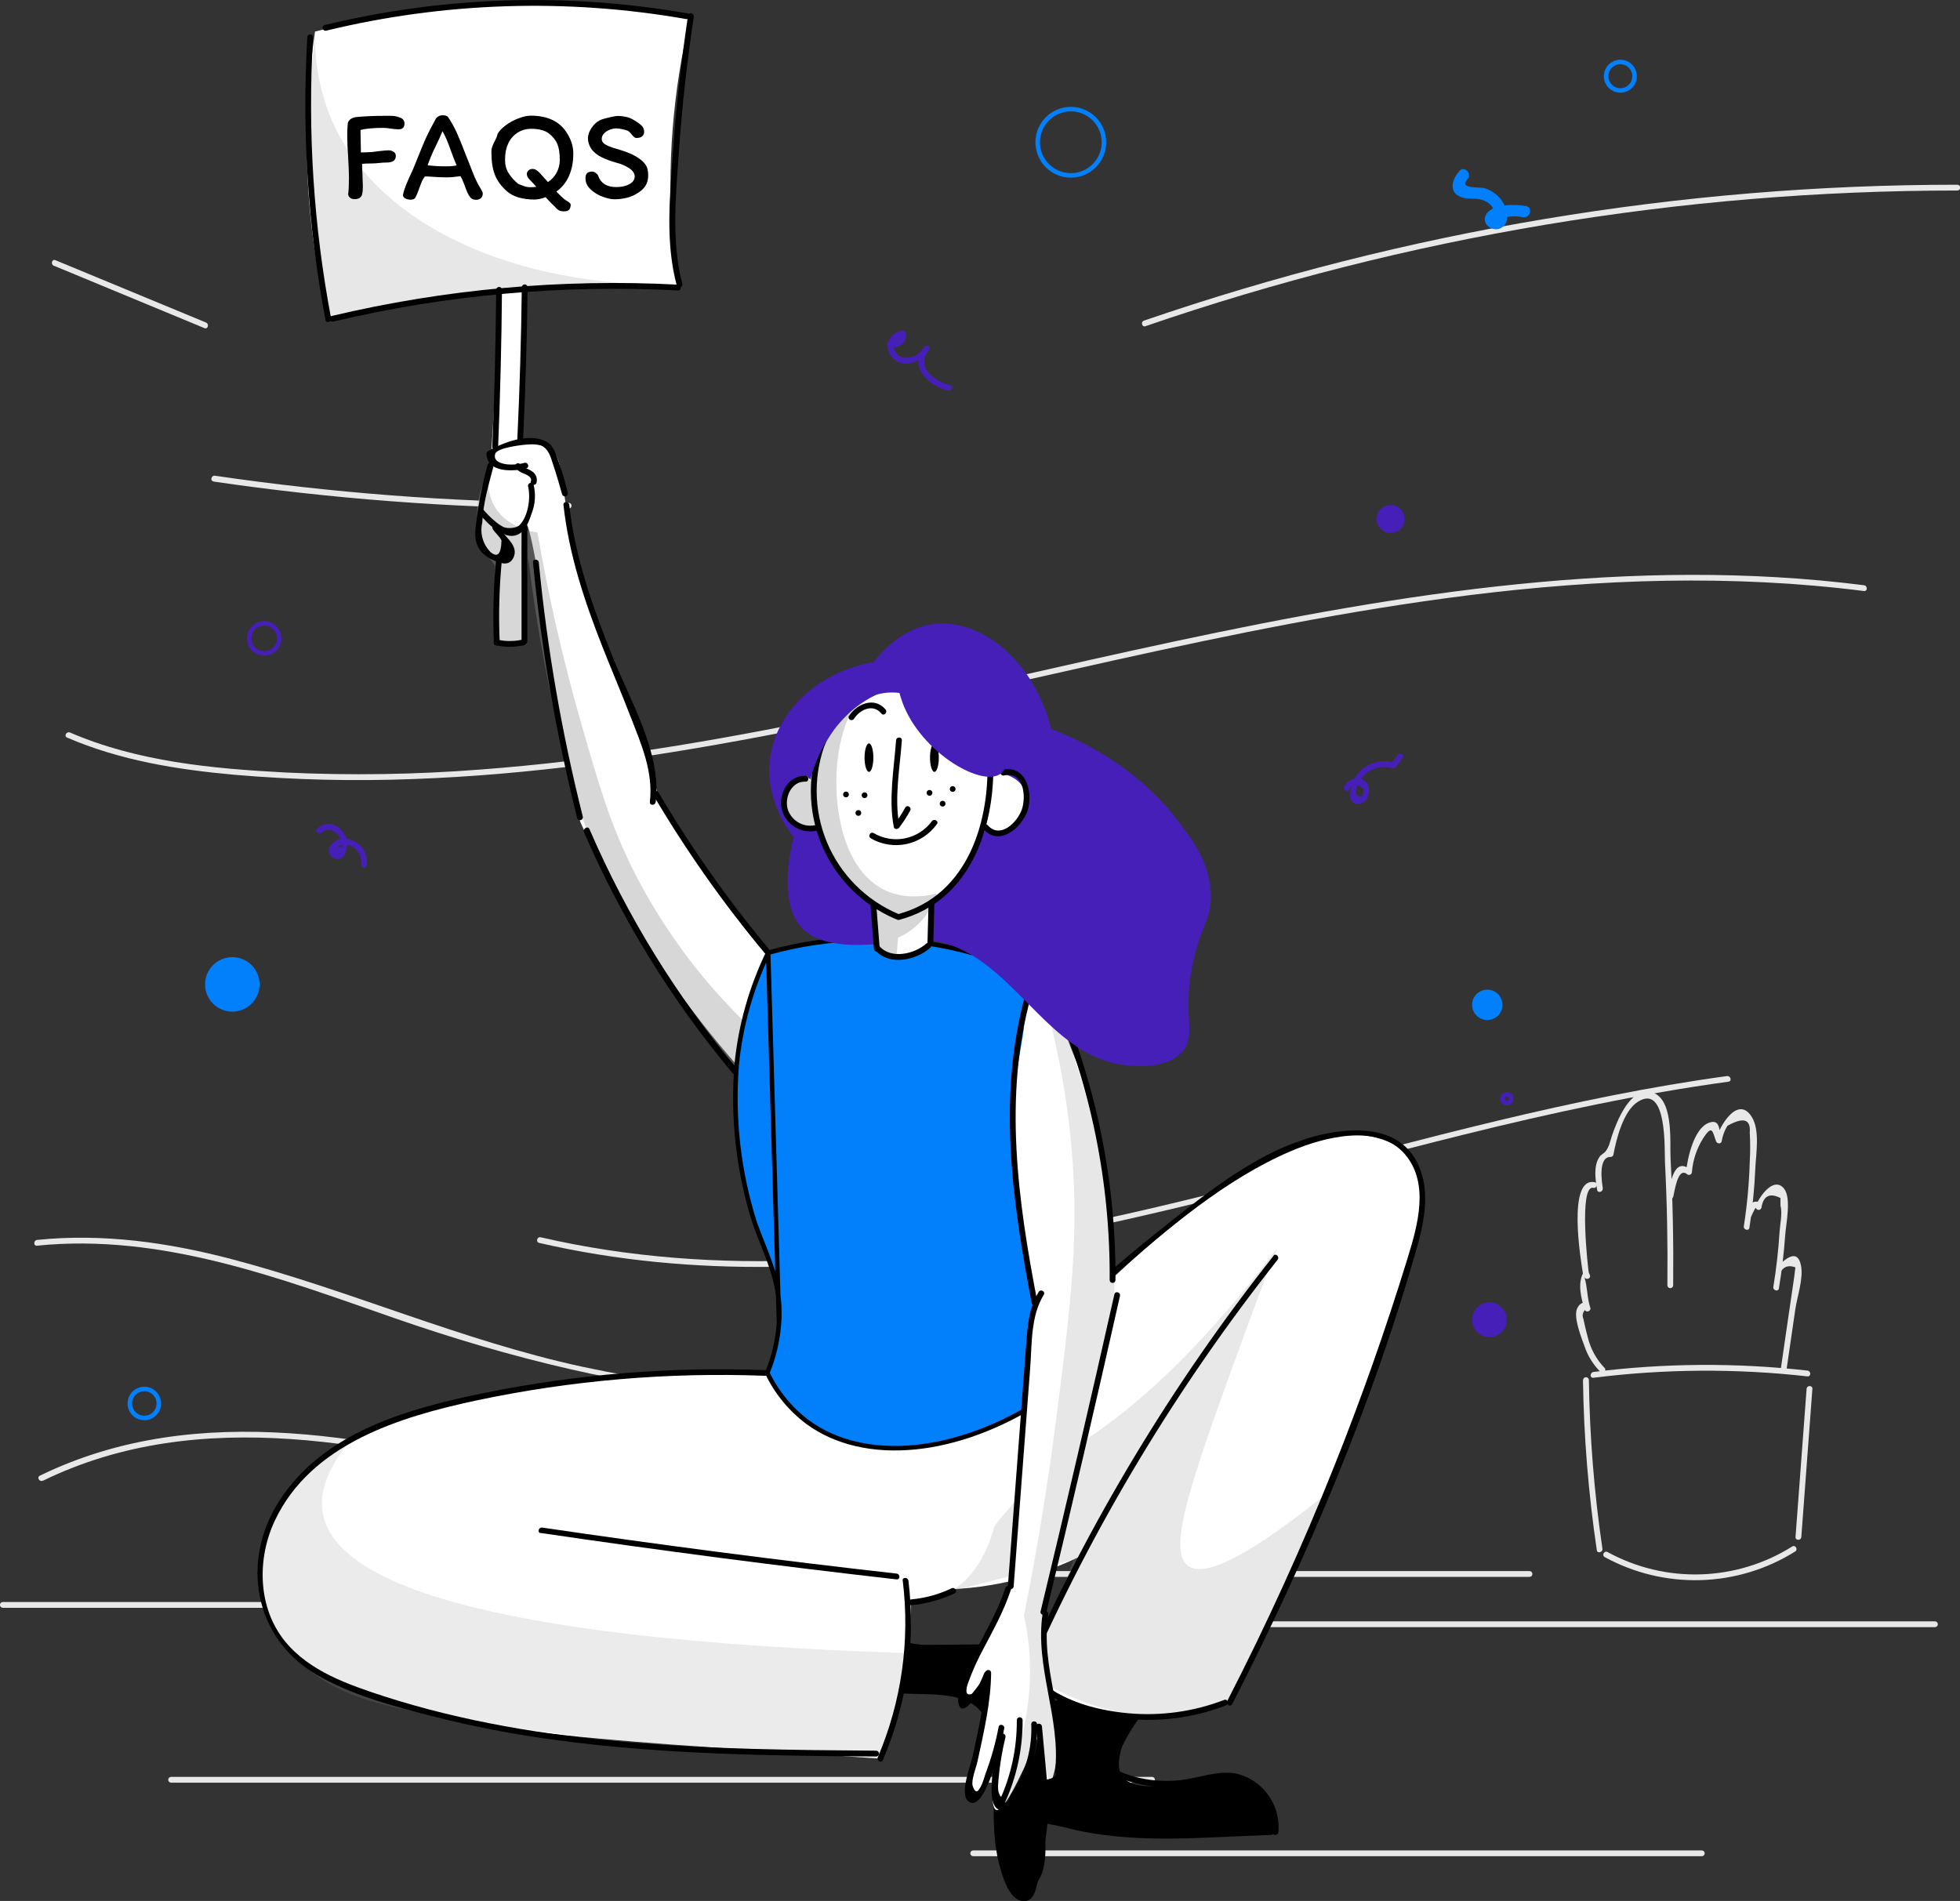 <svg width="433" height="420" viewBox="0 0 433 420" fill="none" xmlns="http://www.w3.org/2000/svg">
<rect x="0" y="0" width="433" height="420" fill="#333333" stroke="none"/>
<g clipPath="url(#clip0)">
<path d="M0.623 355.231H176.049C176.219 355.231 176.382 355.164 176.502 355.044C176.622 354.924 176.69 354.761 176.69 354.591C176.69 354.421 176.622 354.258 176.502 354.138C176.382 354.017 176.219 353.95 176.049 353.95H0.623C0.454 353.95 0.291 354.017 0.171 354.138C0.05 354.258 -0.017 354.421 -0.017 354.591C-0.017 354.761 0.05 354.924 0.171 355.044C0.291 355.164 0.454 355.231 0.623 355.231Z" fill="#E8E8E8"/>
<path d="M87.717 348.397H337.895C338.065 348.397 338.228 348.329 338.348 348.209C338.468 348.089 338.535 347.926 338.535 347.756C338.535 347.586 338.468 347.423 338.348 347.303C338.228 347.183 338.065 347.115 337.895 347.115H87.717C87.547 347.115 87.384 347.183 87.264 347.303C87.144 347.423 87.077 347.586 87.077 347.756C87.077 347.926 87.144 348.089 87.264 348.209C87.384 348.329 87.547 348.397 87.717 348.397Z" fill="#E8E8E8"/>
<path d="M262.537 359.503H427.465C427.635 359.503 427.798 359.436 427.918 359.316C428.038 359.195 428.106 359.032 428.106 358.862C428.106 358.693 428.038 358.53 427.918 358.409C427.798 358.289 427.635 358.222 427.465 358.222H262.537C262.367 358.222 262.204 358.289 262.084 358.409C261.963 358.53 261.896 358.693 261.896 358.862C261.896 359.032 261.963 359.195 262.084 359.316C262.204 359.436 262.367 359.503 262.537 359.503Z" fill="#E8E8E8"/>
<path d="M349.707 304.919C349.896 317.503 350.918 330.061 352.765 342.51C352.884 343.322 354.123 342.972 354.003 342.168C352.183 329.832 351.184 317.388 351.014 304.919C351.014 304.749 350.946 304.586 350.826 304.466C350.706 304.345 350.543 304.278 350.373 304.278C350.203 304.278 350.04 304.345 349.92 304.466C349.8 304.586 349.733 304.749 349.733 304.919H349.707Z" fill="#E8E8E8"/>
<path d="M352.022 304.406C367.707 302.433 383.571 302.33 399.28 304.098C400.134 304.192 400.134 302.902 399.28 302.817C383.571 301.048 367.707 301.151 352.022 303.124C351.219 303.227 351.168 304.509 352.022 304.406Z" fill="#E8E8E8"/>
<path d="M399.109 306.875L396.666 339.571C396.606 340.426 397.887 340.426 397.947 339.571L400.39 306.875C400.45 306.021 399.169 306.021 399.109 306.875Z" fill="#E8E8E8"/>
<path d="M354.507 344.022C360.999 347.574 368.319 349.333 375.715 349.116C383.111 348.9 390.316 346.717 396.589 342.792C397.281 342.356 396.64 341.246 395.94 341.681C389.865 345.498 382.883 347.625 375.712 347.843C368.542 348.061 361.443 346.361 355.148 342.92C354.43 342.519 353.781 343.629 354.507 344.022Z" fill="#E8E8E8"/>
<path d="M354.43 302.185C352.635 300.293 351.369 297.962 350.758 295.427C350.544 294.658 350.365 293.872 350.177 293.094C350.049 292.513 349.912 291.932 349.784 291.343C349.64 291.027 349.599 290.674 349.667 290.334C349.734 289.994 349.907 289.683 350.16 289.446C350.45 290.113 351.552 289.634 351.33 288.951C350.587 286.687 350.724 284.354 350.006 282.116C350.254 282.893 351.492 282.56 351.245 281.774L351.159 281.526C351.121 281.393 351.04 281.274 350.929 281.19C350.819 281.105 350.684 281.058 350.544 281.057H350.245C350.132 281.052 350.021 281.08 349.923 281.136C349.825 281.191 349.744 281.274 349.69 281.373C348.511 283.739 349.314 286.935 350.092 289.318L351.262 288.823C350.339 286.721 348.4 288.165 348.212 289.882C347.973 292.052 349.331 295.435 350.057 297.469C350.775 299.599 351.98 301.533 353.576 303.116C353.698 303.229 353.858 303.291 354.024 303.288C354.19 303.285 354.349 303.218 354.466 303.1C354.583 302.983 354.651 302.824 354.653 302.658C354.656 302.492 354.595 302.332 354.482 302.21L354.43 302.185Z" fill="#E8E8E8"/>
<path d="M351.014 281.364C350.792 280.117 348.742 261.765 351.979 262.449C352.782 262.62 353.124 261.381 352.321 261.21C346.154 259.92 349.203 278.485 349.758 281.714C349.904 282.526 351.134 282.184 350.988 281.373L351.014 281.364Z" fill="#E8E8E8"/>
<path d="M354.097 262.543C353.892 261.347 352.979 255.58 355.806 255.614C355.947 255.615 356.085 255.57 356.197 255.485C356.31 255.4 356.392 255.28 356.429 255.144C357.061 251.727 358.59 245.473 361.844 243.422C368.361 239.321 367.695 254.093 367.823 256.793C368.293 265.849 368.447 274.905 368.353 283.97C368.353 284.14 368.42 284.303 368.54 284.423C368.66 284.543 368.823 284.611 368.993 284.611C369.163 284.611 369.326 284.543 369.446 284.423C369.566 284.303 369.634 284.14 369.634 283.97C369.728 274.623 369.557 265.277 369.053 255.947C368.857 252.273 369.907 242.183 364.449 241.218C360.076 240.449 357.198 247.711 356.147 250.821C355.712 252.111 355.515 253.341 354.73 254.349C354.285 254.922 353.73 255.033 353.32 255.657C351.988 257.69 352.466 260.638 352.833 262.884C352.97 263.696 354.209 263.354 354.063 262.543H354.097Z" fill="#E8E8E8"/>
<path d="M369.616 264.542C369.907 263.619 370.573 257.707 372.683 259.416C372.774 259.501 372.888 259.559 373.01 259.581C373.133 259.604 373.26 259.59 373.375 259.542C373.491 259.495 373.59 259.415 373.661 259.312C373.732 259.209 373.772 259.088 373.776 258.963C373.986 256.34 374.82 253.806 376.21 251.573C378.32 248.292 378.311 250.026 379.114 252.162C379.319 252.709 380.199 252.837 380.353 252.162C380.54 250.951 380.967 249.789 381.608 248.745C385.156 246.751 386.804 247.247 386.553 250.231C386.677 252.377 386.677 254.528 386.553 256.673C386.413 261.443 385.976 266.2 385.247 270.915C385.119 271.727 386.357 272.069 386.477 271.257C387.153 266.959 387.586 262.626 387.775 258.279C387.911 254.999 388.86 249.736 387.006 246.788C383.914 241.799 379.729 248.993 379.088 251.829H380.327C379.695 250.12 380.242 247.036 377.483 248.087C374.16 249.352 372.777 256.015 372.469 258.972L373.562 258.519C369.625 255.229 369.053 261.936 368.361 264.166C368.105 264.952 369.343 265.294 369.591 264.508L369.616 264.542Z" fill="#E8E8E8"/>
<path d="M386.938 268.643C386.502 269.566 387.792 266.661 387.894 266.866C387.933 266.999 388.014 267.116 388.125 267.199C388.236 267.282 388.371 267.327 388.509 267.327C388.648 267.327 388.783 267.282 388.894 267.199C389.005 267.116 389.086 266.999 389.124 266.866C389.551 264.206 390.955 263.483 393.335 264.696V266.379C393.813 267.951 393.241 270.531 393.139 272.18C392.884 276.247 392.425 280.299 391.764 284.32C391.627 285.123 392.865 285.474 392.994 284.653C393.626 280.783 394.112 276.887 394.377 272.966C394.539 270.505 395.812 264.713 394.121 262.611C391.823 259.766 388.552 264.499 387.894 266.507H389.124L388.919 265.977C388.874 265.846 388.79 265.731 388.679 265.647C388.568 265.564 388.435 265.515 388.296 265.507C386.665 265.294 386.46 266.661 385.836 267.976C385.477 268.72 386.588 269.369 386.938 268.626V268.643Z" fill="#E8E8E8"/>
<path d="M393.532 280.766C394.249 279.758 395.282 279.507 396.632 280.014C396.487 281.347 396.307 282.68 396.102 284.004C395.829 285.943 395.539 287.883 395.248 289.814L393.438 302.262C393.318 303.065 394.556 303.415 394.676 302.603L396.615 289.318C397.025 286.456 398.451 282.483 397.87 279.587C397.093 275.725 394.377 278.186 392.626 279.852C392.028 280.424 392.934 281.33 393.532 280.758V280.766Z" fill="#E8E8E8"/>
<path d="M8.199 275.221C35.608 272.436 61.684 282.355 87.102 291.215C112.725 300.134 138.836 306.542 165.919 308.823C181.754 310.137 197.669 310.183 213.511 308.96C214.365 308.891 214.365 307.61 213.511 307.678C185.072 309.881 156.464 307.953 128.578 301.954C102.1 296.221 77.391 285.106 51.272 278.22C37.196 274.512 22.753 272.462 8.199 273.948C7.388 274.034 7.345 275.315 8.199 275.23V275.221Z" fill="#E8E8E8"/>
<path d="M119.106 274.606C188.135 290.548 257.104 267.096 323.631 250.625C342.857 245.866 362.228 241.671 381.864 238.988C382.676 238.877 382.326 237.638 381.523 237.749C313.143 247.096 248.281 275.443 178.894 278.408C158.933 279.262 138.938 277.87 119.447 273.367C118.645 273.179 118.303 274.418 119.106 274.606Z" fill="#E8E8E8"/>
<path d="M9.447 327.175C44.38 310.139 83.805 319.289 119.627 328.131C120.43 328.328 120.771 327.089 119.968 326.893C83.78 317.956 44.081 308.857 8.806 326.038C8.063 326.397 8.712 327.499 9.455 327.14L9.447 327.175Z" fill="#E8E8E8"/>
<path d="M14.793 162.951C26.537 168.017 39.11 170.042 51.776 171.178C64.895 172.31 78.07 172.627 91.228 172.127C116.954 171.212 142.474 167.564 167.782 162.797C220.07 152.938 271.445 138.175 324.323 131.536C353.363 127.897 382.702 126.897 411.767 130.579C412.621 130.682 412.621 129.4 411.767 129.298C360.794 122.847 309.684 131.006 259.846 141.635C208.907 152.493 158.207 166.146 106.106 170.025C91.756 171.138 77.351 171.355 62.974 170.674C46.891 169.82 30.389 168.29 15.46 161.84C14.708 161.524 14.059 162.626 14.81 162.951H14.793Z" fill="#E8E8E8"/>
<path d="M47.147 106.393C73.14 110.191 99.364 112.189 125.631 112.373C125.801 112.373 125.964 112.306 126.084 112.185C126.204 112.065 126.272 111.902 126.272 111.732C126.272 111.562 126.204 111.399 126.084 111.279C125.964 111.159 125.801 111.092 125.631 111.092C99.477 110.899 73.368 108.9 47.489 105.111C46.686 104.991 46.336 106.23 47.147 106.35V106.393Z" fill="#E8E8E8"/>
<path d="M253.039 72.073C310.758 52.226 371.368 42.095 432.402 42.094C432.572 42.094 432.735 42.026 432.855 41.906C432.975 41.786 433.043 41.623 433.043 41.453C433.043 41.283 432.975 41.12 432.855 41C432.735 40.88 432.572 40.812 432.402 40.812C371.261 40.813 310.544 50.961 252.723 70.843C251.946 71.108 252.279 72.347 253.065 72.073H253.039Z" fill="#E8E8E8"/>
<path d="M11.932 58.72L45.174 72.5C45.934 72.817 46.267 71.578 45.516 71.262L12.231 57.481C11.471 57.165 11.138 58.404 11.889 58.72H11.932Z" fill="#E8E8E8"/>
<path d="M51.324 223.516C54.649 223.516 57.345 220.819 57.345 217.493C57.345 214.166 54.649 211.469 51.324 211.469C47.998 211.469 45.302 214.166 45.302 217.493C45.302 220.819 47.998 223.516 51.324 223.516Z" fill="#027FFA"/>
<path d="M328.568 225.37C330.422 225.37 331.925 223.867 331.925 222.012C331.925 220.158 330.422 218.655 328.568 218.655C326.714 218.655 325.211 220.158 325.211 222.012C325.211 223.867 326.714 225.37 328.568 225.37Z" fill="#027FFA"/>
<path d="M236.563 38.754C240.605 38.754 243.883 35.475 243.883 31.432C243.883 27.388 240.605 24.11 236.563 24.11C232.52 24.11 229.243 27.388 229.243 31.432C229.243 35.475 232.52 38.754 236.563 38.754Z" stroke="#027FFA" strokeMiterlimit="10"/>
<path d="M31.884 313.291C33.653 313.291 35.087 311.857 35.087 310.087C35.087 308.318 33.653 306.884 31.884 306.884C30.115 306.884 28.681 308.318 28.681 310.087C28.681 311.857 30.115 313.291 31.884 313.291Z" stroke="#027FFA" strokeMiterlimit="10"/>
<path d="M357.966 19.983C359.702 19.983 361.11 18.576 361.11 16.839C361.11 15.103 359.702 13.695 357.966 13.695C356.23 13.695 354.823 15.103 354.823 16.839C354.823 18.576 356.23 19.983 357.966 19.983Z" stroke="#027FFA" strokeMiterlimit="10"/>
<path d="M58.362 144.369C60.197 144.369 61.684 142.881 61.684 141.045C61.684 139.21 60.197 137.722 58.362 137.722C56.527 137.722 55.039 139.21 55.039 141.045C55.039 142.881 56.527 144.369 58.362 144.369Z" stroke="#461EB8" strokeMiterlimit="10"/>
<path d="M332.89 243.721C333.423 243.721 333.855 243.289 333.855 242.756C333.855 242.223 333.423 241.79 332.89 241.79C332.357 241.79 331.925 242.223 331.925 242.756C331.925 243.289 332.357 243.721 332.89 243.721Z" stroke="#461EB8" strokeMiterlimit="10"/>
<path d="M329.046 295.427C331.169 295.427 332.89 293.706 332.89 291.582C332.89 289.459 331.169 287.738 329.046 287.738C326.923 287.738 325.203 289.459 325.203 291.582C325.203 293.706 326.923 295.427 329.046 295.427Z" fill="#461EB8"/>
<path d="M307.206 117.773C308.919 117.773 310.307 116.384 310.307 114.671C310.307 112.958 308.919 111.57 307.206 111.57C305.494 111.57 304.106 112.958 304.106 114.671C304.106 116.384 305.494 117.773 307.206 117.773Z" fill="#461EB8"/>
<path d="M306.797 115.577C307.137 115.577 307.462 115.442 307.703 115.202C307.943 114.961 308.078 114.635 308.078 114.295C308.078 113.955 307.943 113.63 307.703 113.389C307.462 113.149 307.137 113.014 306.797 113.014C306.457 113.014 306.131 113.149 305.891 113.389C305.651 113.63 305.516 113.955 305.516 114.295C305.516 114.635 305.651 114.961 305.891 115.202C306.131 115.442 306.457 115.577 306.797 115.577Z" fill="#461EB8"/>
<path d="M71.036 183.959C72.565 182.524 74.453 183.729 75.179 185.284C75.422 185.701 75.549 186.176 75.546 186.659C75.734 187.12 75.546 187.274 75.034 187.112C74.111 187.223 74.273 187.069 75.495 186.633C77.878 186.087 80.167 188.667 79.765 190.905C79.637 191.717 80.867 192.059 81.004 191.247C81.112 190.58 81.087 189.898 80.931 189.24C80.775 188.582 80.49 187.962 80.093 187.415C79.696 186.868 79.195 186.405 78.618 186.052C78.042 185.699 77.401 185.464 76.733 185.36C76.074 185.225 75.391 185.273 74.758 185.501C74.125 185.728 73.567 186.126 73.146 186.651C72.976 186.845 72.847 187.071 72.767 187.316C72.687 187.561 72.657 187.82 72.679 188.077C72.702 188.334 72.776 188.584 72.897 188.811C73.018 189.039 73.184 189.24 73.385 189.402C75.853 191.162 77.109 187.419 76.631 185.625C75.862 182.721 72.582 180.704 70.088 183.062C69.482 183.626 70.396 184.532 70.993 183.968L71.036 183.959Z" fill="#461EB8"/>
<path d="M196.42 76.601C196.863 76.763 197.339 76.81 197.805 76.738C198.271 76.666 198.711 76.478 199.085 76.191C199.459 75.904 199.754 75.527 199.943 75.096C200.133 74.664 200.211 74.192 200.169 73.722C200.169 73.552 200.102 73.389 199.982 73.269C199.862 73.149 199.699 73.081 199.529 73.081C198.859 73.097 198.208 73.305 197.653 73.681C197.099 74.057 196.665 74.585 196.402 75.202C196.14 75.818 196.061 76.497 196.175 77.158C196.288 77.818 196.59 78.432 197.043 78.925C199.606 81.77 203.458 79.976 205.26 77.293C205.661 76.695 204.722 75.96 204.252 76.516C200.562 80.882 205.106 85.333 209.479 86.298C210.282 86.478 210.624 85.239 209.821 85.059C206.584 84.342 202.134 81.018 205.157 77.421L204.15 76.653C203.236 78.019 202.074 79.028 200.366 79.002C199.965 79.069 199.554 79.035 199.17 78.903C198.785 78.772 198.439 78.548 198.162 78.25C196.762 76.396 197.223 75.106 199.529 74.363L198.888 73.722L196.762 75.371C195.976 75.115 195.643 76.345 196.42 76.601Z" fill="#461EB8"/>
<path d="M298.059 174.45C298.685 173.078 299.719 173.018 301.159 174.271C301.288 176.091 300.775 176.492 299.605 175.484C299.238 174.792 300.211 172.853 300.536 172.332C301.268 171.174 302.365 170.293 303.654 169.829C304.942 169.365 306.349 169.344 307.651 169.769C307.788 169.799 307.931 169.787 308.061 169.734C308.191 169.68 308.301 169.588 308.377 169.469L309.88 167.428C310.367 166.761 309.256 166.12 308.77 166.778L307.275 168.82L307.992 168.53C306.473 168.053 304.842 168.072 303.335 168.583C301.827 169.095 300.521 170.072 299.605 171.375C298.665 172.759 296.957 177.603 299.981 177.629C302.15 177.629 303.107 174.664 301.996 173.083C300.681 171.204 297.845 171.896 296.957 173.775C296.598 174.519 297.709 175.168 298.059 174.425V174.45Z" fill="#461EB8"/>
<path d="M322.418 37.779C320.761 39.625 319.898 42.487 322.845 43.572C324.553 44.196 326.321 43.572 327.97 44.367C328.705 44.665 329.326 45.189 329.746 45.862C330.301 46.713 330.598 47.707 330.6 48.724C332.407 47.838 334.456 47.58 336.425 47.989C338.04 48.254 338.732 45.785 337.109 45.52C334.786 45.136 329.345 44.888 328.166 47.681C327.363 49.604 329.789 51.278 331.48 50.432C334.042 49.168 332.881 45.605 331.48 43.939C330.588 42.851 329.402 42.041 328.064 41.607C326.817 41.214 322.179 41.855 324.203 39.591C325.296 38.369 323.494 36.549 322.392 37.779H322.418Z" fill="#027FFA"/>
<path d="M37.803 393.865H254.499C254.669 393.865 254.832 393.798 254.952 393.678C255.072 393.557 255.14 393.394 255.14 393.225C255.14 393.055 255.072 392.892 254.952 392.772C254.832 392.651 254.669 392.584 254.499 392.584H37.803C37.633 392.584 37.47 392.651 37.35 392.772C37.23 392.892 37.162 393.055 37.162 393.225C37.162 393.394 37.23 393.557 37.35 393.678C37.47 393.798 37.633 393.865 37.803 393.865Z" fill="#E8E8E8"/>
<path d="M214.997 410.115H375.954C376.124 410.115 376.287 410.048 376.407 409.927C376.527 409.807 376.594 409.644 376.594 409.474C376.594 409.304 376.527 409.141 376.407 409.021C376.287 408.901 376.124 408.834 375.954 408.834H214.997C214.827 408.834 214.664 408.901 214.544 409.021C214.423 409.141 214.356 409.304 214.356 409.474C214.356 409.644 214.423 409.807 214.544 409.927C214.664 410.048 214.827 410.115 214.997 410.115Z" fill="#E8E8E8"/>
<path d="M238.425 369.491C236.461 370.832 235.479 372.635 233.523 376.24C230.875 381.101 231.541 382.315 228.68 389.67C226.416 395.489 225.212 396.787 226.006 398.701C226.997 401.093 230.098 401.948 234.266 402.819C247.308 405.561 254.132 405.561 254.132 405.561C262.204 405.561 271.479 405.365 281.78 404.801C281.883 403.153 281.657 401.501 281.115 399.942C280.572 398.382 279.724 396.947 278.62 395.719C277.171 394.241 275.36 393.168 273.367 392.609C269.78 391.593 267.448 392.746 263.118 393.566C258.668 394.421 250.656 395.907 248.042 392.601C246.257 390.345 247.59 386.475 249.016 382.349C250.49 378.095 252.772 374.167 255.738 370.781C254.201 369.986 244.643 365.236 238.425 369.491Z" fill="black"/>
<path d="M206.336 318.776C210.043 315.513 215.646 310.523 222.376 304.338C241.167 287.063 249.323 278.212 264.731 266.14C279.806 254.324 287.792 250.394 296.863 250.531C299.596 250.573 308.06 250.71 312.1 256.391C314.458 259.723 314.295 263.534 314.031 268.19C313.621 275.478 311.468 280.066 308.3 288.481C304.883 297.511 306.967 293.197 301.971 306.79C299.511 313.479 295.138 325.338 288.442 340.733C283.787 351.472 278.235 363.391 271.658 376.189C265.482 378.632 258.851 379.71 252.219 379.35C242.887 378.756 233.947 375.379 226.553 369.653L239.364 343.493C228.928 348.759 217.365 351.398 205.678 351.182C202.637 346.295 201.078 340.631 201.192 334.876C201.306 329.12 203.087 323.522 206.319 318.759L206.336 318.776Z" fill="white"/>
<path opacity="0.21" d="M219.805 337.008C226.044 329.104 233.503 322.245 241.901 316.692C251.63 309.968 265.295 298.144 282.181 275.734C280.473 279.929 277.996 286.336 275.135 294.197C263.715 325.534 257.643 342.177 262.374 345.902C264.988 347.952 272.026 346.944 292.951 330.071L271.659 376.206C268.238 377.51 264.669 378.386 261.033 378.812C245.121 380.666 232.523 373.241 227.552 369.884C230.764 361.448 233.981 353.013 237.204 344.578L210.564 351.489C213.182 346.382 216.276 341.534 219.805 337.008Z" fill="#919191"/>
<path d="M213.647 315.496C223.537 303.388 234.413 292.12 246.163 281.808C257.839 271.556 270.804 260.45 285.205 254.324C292.311 251.282 304.32 248.096 310.281 254.913C315.953 261.415 313.143 270.881 310.913 278.143C306.159 293.607 300.778 308.86 294.771 323.902C287.71 341.587 279.821 358.908 271.103 375.864C270.727 376.599 271.838 377.248 272.214 376.513C288.792 344.151 303.346 309.993 313.211 274.948C314.919 268.788 316.064 261.757 312.587 255.956C309.393 250.633 303.457 249.428 297.64 249.83C281.737 250.924 267.678 262.722 255.712 272.197C239.908 284.743 225.501 298.956 212.742 314.59C212.229 315.222 213.126 316.128 213.647 315.496Z" fill="black"/>
<path d="M281.335 277.485C259.059 305.62 240.463 336.484 225.998 369.328C225.673 370.072 226.775 370.729 227.108 369.969C241.51 337.202 260.038 306.41 282.241 278.34C282.745 277.699 281.848 276.785 281.335 277.434V277.485Z" fill="black"/>
<path d="M227.1 370.319C231.84 376.257 240.193 378.649 247.445 379.606C255.346 380.622 263.376 379.659 270.813 376.804C271.582 376.522 271.249 375.283 270.48 375.574C263.668 378.193 256.342 379.199 249.076 378.513C241.637 377.778 232.848 375.471 228.005 369.414C227.484 368.773 226.587 369.687 227.1 370.319Z" fill="black"/>
<path d="M232.908 376.069C231.413 379.956 229.978 383.861 228.637 387.799C227.578 390.892 225.699 394.532 225.46 397.778C225.101 402.614 231.549 402.768 235.094 403.707C250.024 407.672 265.535 405.878 280.798 405.416C280.967 405.416 281.13 405.349 281.251 405.229C281.371 405.108 281.438 404.945 281.438 404.775C281.438 404.605 281.371 404.443 281.251 404.322C281.13 404.202 280.967 404.135 280.798 404.135C267.986 404.519 254.269 406.347 241.602 403.904C238.75 403.357 235.94 402.622 233.147 401.836C232.062 401.537 229.483 401.162 228.577 400.512C225.878 398.598 227.219 396.24 227.911 394.053C229.816 388.073 231.908 382.229 234.137 376.402C234.436 375.633 233.198 375.3 232.908 376.061V376.069Z" fill="black"/>
<path d="M250.229 379.427C247.757 382.859 245.867 386.675 244.634 390.721C244.395 391.516 245.625 391.849 245.873 391.063C247.08 387.123 248.927 383.408 251.339 380.068C251.817 379.401 250.707 378.76 250.229 379.427Z" fill="black"/>
<path d="M244.925 391.738C250.143 394.428 256.075 395.405 261.879 394.532C266.286 393.84 270.873 391.858 275.212 394.002C277.169 394.995 278.781 396.555 279.838 398.478C280.896 400.402 281.349 402.599 281.139 404.784C281.071 405.638 282.352 405.638 282.42 404.784C282.674 401.949 281.928 399.115 280.309 396.774C278.691 394.432 276.304 392.732 273.563 391.969C270.036 391.114 266.491 392.293 263.041 392.943C257.121 394.145 250.969 393.321 245.574 390.602C244.84 390.243 244.19 391.345 244.925 391.712V391.738Z" fill="black"/>
<path d="M199.836 364.108C209.727 366.082 219.6 364.758 229.457 363.254C230.268 363.126 229.927 361.895 229.115 362.015C219.481 363.485 209.846 364.792 200.178 362.869C199.375 362.707 199.033 363.937 199.836 364.1V364.108Z" fill="black"/>
<path d="M199.247 373.506C202.902 373.668 205.994 373.908 208.368 374.113C213.22 374.54 214.475 374.83 215.714 375.762C216.346 376.232 217.823 377.513 219.13 382.161C220.189 386.048 220.164 388.884 220.198 394.301C220.198 401.238 220.275 404.75 220.505 406.732C220.95 410.559 221.829 418.138 224.844 418.693C226.365 418.992 227.842 417.411 228.355 416.873C231.558 413.456 231.002 408.577 230.78 402.99C230.302 391.029 232.07 393.472 231.447 381.845C231.117 375.576 230.311 369.341 229.038 363.194L200.058 363.459L199.247 373.506Z" fill="black"/>
<path d="M175.784 304.389C169.087 303.645 162.357 303.24 155.619 303.176C138.229 302.996 125.255 305.149 115.339 306.841C100.144 309.404 92.346 310.831 82.387 315.632C69.456 321.869 64.767 328.106 62.837 331.07C59.455 335.885 57.568 341.591 57.413 347.474C57.299 351.535 58.179 355.561 59.975 359.204C63.204 365.501 68.722 368.799 73.641 371.251C88.648 378.658 103.535 380.768 108.13 381.392C130.833 384.442 149.128 385.527 174.794 387.227C183.471 387.799 190.449 388.278 194.438 388.543C199.044 377.618 201.369 365.866 201.271 354.01C204.013 353.962 206.709 353.302 209.163 352.079C221.462 345.774 221.334 326.517 221.274 323.612C221.138 317.76 220.813 303.355 210.111 296.956C200.639 291.241 186.222 293.94 175.784 304.389Z" fill="white"/>
<path opacity="0.18" d="M77.647 318.007C72.24 324.389 70.455 329.823 71.335 334.462C74.102 349.149 104.594 362.058 199.887 365.219C199.683 373.282 197.844 381.22 194.481 388.551C178.637 387.449 166.124 386.638 158.719 386.168C136.52 384.933 114.421 382.305 92.551 378.299C82.729 376.437 72.155 374.096 64.519 365.236C62.965 363.433 58.464 358.076 57.524 350.575C56.021 338.58 64.16 325.85 77.647 318.007Z" fill="#919191"/>
<path d="M168.994 302.714C148.27 301.925 127.526 303.606 107.199 307.721C90.348 311.138 71.369 316.333 61.573 331.814C53.228 344.996 56.072 361.802 69.746 369.892C77.433 374.454 86.598 376.881 95.199 379.102C104.476 381.478 113.888 383.287 123.385 384.519C146.633 387.629 170.13 387.936 193.55 388.081C193.72 388.081 193.883 388.014 194.003 387.894C194.123 387.774 194.19 387.611 194.19 387.441C194.19 387.271 194.123 387.108 194.003 386.988C193.883 386.867 193.72 386.8 193.55 386.8C157.105 386.535 119.857 386.048 84.83 374.779C76.981 372.216 68.371 369.269 62.973 362.647C56.901 355.18 56.738 344.381 60.736 335.923C68.739 319.015 88.264 313.061 105.149 309.438C126.124 304.987 147.568 303.15 168.994 303.97C169.848 303.97 169.848 302.714 168.994 302.689V302.714Z" fill="black"/>
<path d="M119.481 338.7C145.629 342.556 171.821 345.973 198.06 348.952C198.914 349.046 198.914 347.764 198.06 347.67C171.918 344.726 145.825 341.337 119.78 337.504C118.977 337.384 118.627 338.614 119.447 338.734L119.481 338.7Z" fill="black"/>
<path d="M199.435 349.251C201.063 362.51 199.163 375.964 193.925 388.252C193.609 388.996 194.711 389.653 195.036 388.893C200.382 376.409 202.332 362.733 200.69 349.251C200.588 348.448 199.306 348.397 199.409 349.251H199.435Z" fill="black"/>
<path d="M199.247 374.147C205.482 374.566 215.475 373.293 217.934 380.435C219.805 385.834 219.523 391.858 219.506 397.522C219.506 402.366 219.506 407.313 220.779 412.046C221.402 414.319 222.829 419.573 225.767 420.009C228.406 420.402 228.841 417.445 229.286 415.574C230.575 409.823 231.431 403.983 231.848 398.103C232.713 386.379 231.954 374.591 229.593 363.074C229.431 362.22 228.192 362.605 228.355 363.416C230.578 374.287 231.359 385.404 230.678 396.48C230.313 402.249 229.54 407.984 228.363 413.644C228.013 415.352 227.893 419.462 224.263 417.061C223.503 416.565 222.88 414.31 222.598 413.55C221.664 410.833 221.106 408.002 220.941 405.134C220.292 396.591 222.154 387.065 218.729 378.923C215.688 371.678 205.669 373.267 199.229 372.84C198.375 372.788 198.375 374.07 199.229 374.121L199.247 374.147Z" fill="black"/>
<path d="M201.34 354.651C204.652 354.347 207.885 353.459 210.888 352.028C211.632 351.677 210.982 350.567 210.239 350.917C207.441 352.254 204.428 353.084 201.34 353.369C200.528 353.446 200.485 354.727 201.34 354.651Z" fill="black"/>
<path d="M108.378 102.719C107.729 106.333 107.028 109.212 106.499 111.194C105.645 114.535 105.038 116.004 105.542 118.174C105.905 119.96 106.87 121.568 108.275 122.728C108.815 123.147 109.41 123.489 110.043 123.744C109.947 129.816 109.85 135.893 109.753 141.976L115.86 141.703C115.063 124.223 115.103 115.443 115.979 115.363C116.492 115.312 117.295 118.279 118.388 124.266C118.957 130.052 119.666 136.007 120.515 142.13C122.399 155.413 124.965 168.59 128.202 181.61C129.739 185.027 131.41 188.487 133.215 191.99C141.413 207.816 151.521 222.576 163.314 235.938C165.227 233.819 170.736 227.155 170.643 217.74C170.61 215.124 170.163 212.528 169.319 210.051C166.158 206.207 162.964 202.114 159.778 197.757C154.295 190.264 149.529 182.96 145.378 176.022C145.002 174.211 144.396 171.486 143.49 168.222C140.527 157.577 138.024 154.159 132.942 140.763C129.62 132.006 127.954 127.623 127.194 123.275C126.34 118.148 125.127 113.022 124.461 107.854C123.931 103.778 123.675 100.54 121.172 98.644C119.165 97.123 116.586 97.14 114.852 97.371C115.194 86.065 115.53 74.759 115.86 63.453C123.162 63.111 130.824 62.983 138.81 63.128C142.528 63.197 146.167 63.322 149.725 63.504C149.264 60.343 148.891 57.074 148.606 53.696C147.276 36.872 148.614 19.943 152.57 3.537C147.556 2.683 142.32 1.965 136.811 1.469C114.255 -0.495 91.529 1.365 69.593 6.972C68.884 11.653 68.337 16.634 68.03 21.88C67.099 38.216 68.605 54.6 72.497 70.493L110.769 63.829C109.984 76.798 109.186 89.761 108.378 102.719Z" fill="white"/>
<path opacity="0.36" d="M108.13 104.052C107.618 106.34 107.839 108.731 108.762 110.886C111.325 116.764 118.371 117.602 118.73 117.636C121.188 131.878 124.419 145.975 128.407 159.867C132.464 173.972 134.855 182.148 139.843 192.135C146.024 204.421 154.172 215.612 163.964 225.267L165.962 243.73C163.4 239.304 159.77 233.255 154.987 226.293C149.683 218.552 147.061 215.622 142.756 208.966C138.86 203.085 135.433 196.906 132.507 190.487C129.562 183.793 127.207 176.855 125.469 169.751C121.516 154.438 118.577 138.881 116.671 123.181C116.296 129.446 115.923 135.691 115.553 141.917L109.745 141.481L109.343 124.941C107.461 122.622 106.187 119.871 105.636 116.935C104.885 112.48 105.77 107.904 108.13 104.052Z" fill="#919191"/>
<path opacity="0.22" d="M69.627 6.997C69.425 13.655 70.657 20.277 73.24 26.417C83.267 49.852 113.742 63.564 150.11 62.906C124.057 62.433 98.037 64.988 72.574 70.518C68.206 49.638 67.225 28.19 69.67 6.997H69.627Z" fill="#919191"/>
<path d="M169.805 209.624C160.762 198.775 152.616 187.209 145.446 175.04C145.355 174.905 145.216 174.809 145.056 174.773C144.897 174.737 144.73 174.763 144.59 174.846C144.449 174.929 144.346 175.062 144.3 175.219C144.254 175.376 144.27 175.544 144.344 175.689C151.574 187.946 159.783 199.597 168.891 210.53C169.421 211.162 170.326 210.248 169.805 209.624Z" fill="black"/>
<path d="M144.874 177.176C146.146 166.471 139.39 155.116 135.479 145.462C131.08 134.501 127.057 123.369 125.759 111.57C125.673 110.716 124.392 110.716 124.478 111.57C125.682 122.472 129.107 132.809 133.113 142.967C135.163 148.17 137.383 153.322 139.373 158.525C141.714 164.506 144.344 170.614 143.567 177.176C143.473 178.03 144.754 178.03 144.848 177.176H144.874Z" fill="black"/>
<path d="M117.747 124.266C119.588 143.31 122.851 162.19 127.51 180.747C127.532 180.828 127.571 180.904 127.622 180.971C127.674 181.038 127.739 181.093 127.812 181.135C127.885 181.177 127.966 181.203 128.05 181.214C128.134 181.224 128.219 181.218 128.3 181.195C128.381 181.173 128.457 181.135 128.524 181.083C128.591 181.031 128.646 180.967 128.688 180.893C128.729 180.82 128.756 180.739 128.767 180.655C128.777 180.571 128.771 180.487 128.748 180.405C124.112 161.961 120.863 143.195 119.029 124.266C118.952 123.454 117.671 123.411 117.747 124.266Z" fill="black"/>
<path d="M129.034 183.9C137.399 203.23 148.501 221.213 161.988 237.277C162.566 237.967 163.53 236.969 162.961 236.288C149.56 220.309 138.532 202.424 130.227 183.201C129.869 182.37 128.685 183.089 129.034 183.9Z" fill="black"/>
<path d="M125.434 108.853C124.745 105.984 123.872 103.161 122.821 100.404C122.214 98.994 121.753 97.969 120.258 97.353C116.398 95.747 111.094 97.746 107.78 99.72C107.683 99.776 107.602 99.857 107.547 99.955C107.491 100.052 107.463 100.163 107.464 100.275C107.583 104.479 113.357 104.205 116.236 103.505C117.038 103.308 116.697 102.07 115.894 102.266C114.679 102.593 113.416 102.708 112.162 102.608C111 102.497 108.839 102.018 109.411 100.241C109.847 98.909 115.552 98.225 116.748 98.208C117.673 98.112 118.608 98.184 119.507 98.421C121.215 99.139 121.659 101.027 122.163 102.539C122.898 104.735 123.555 106.956 124.17 109.195C124.216 109.359 124.324 109.499 124.472 109.583C124.621 109.667 124.796 109.689 124.96 109.643C125.125 109.598 125.264 109.489 125.348 109.341C125.432 109.193 125.454 109.017 125.409 108.853H125.434Z" fill="black"/>
<path d="M107.763 102.548C106.464 107.262 105.55 112.074 105.03 116.935C104.714 120.421 106.046 122.506 109.3 123.907C111.008 124.659 112.793 125.035 113.571 122.847C114.493 120.182 110.872 118.114 109.924 116.158C109.565 115.415 108.463 116.064 108.822 116.807C109.181 117.55 110.59 118.738 110.786 119.43C110.718 122.426 109.918 123.28 108.386 121.993C107.545 121.151 106.934 120.107 106.611 118.961C106.288 117.816 106.264 116.606 106.541 115.449C106.695 111.297 108.01 106.905 109.044 102.915C109.073 102.758 109.043 102.595 108.958 102.458C108.873 102.322 108.74 102.223 108.586 102.18C108.431 102.137 108.266 102.154 108.123 102.226C107.98 102.299 107.87 102.423 107.814 102.574L107.763 102.548Z" fill="black"/>
<path d="M105.884 113.535C107.686 115.671 111.794 119.968 114.912 117.807C116.278 116.867 116.962 114.868 117.474 113.373C118.248 111.373 118.391 109.185 117.884 107.102C117.828 106.951 117.718 106.827 117.575 106.754C117.432 106.682 117.267 106.665 117.112 106.708C116.958 106.751 116.825 106.85 116.74 106.986C116.655 107.123 116.625 107.286 116.654 107.443C117.286 109.938 116.697 114.039 114.809 115.987C114.118 116.713 112.247 116.841 111.282 116.465C110.571 116.115 109.912 115.667 109.326 115.133C108.392 114.362 107.534 113.504 106.764 112.57C106.226 111.937 105.329 112.843 105.858 113.475L105.884 113.535Z" fill="black"/>
<path d="M113.938 103.445C114.447 104.009 115.095 104.43 115.817 104.667C116.458 104.94 117.628 105.453 117.269 106.376C116.962 107.136 118.2 107.469 118.508 106.709C118.653 106.235 118.637 105.726 118.463 105.262C118.288 104.798 117.964 104.406 117.543 104.146C116.688 103.505 115.518 103.411 114.844 102.548C114.331 101.899 113.426 102.813 113.938 103.454V103.445Z" fill="black"/>
<path d="M109.616 123.48C109.009 129.625 108.84 135.807 109.112 141.976C109.112 142.831 110.428 142.831 110.394 141.976C110.121 135.807 110.29 129.625 110.898 123.48C110.974 122.625 109.693 122.625 109.616 123.48Z" fill="black"/>
<path d="M109.531 142.566C111.574 143.01 113.689 143.01 115.732 142.566C116.543 142.386 116.202 141.148 115.399 141.327C113.579 141.729 111.693 141.729 109.873 141.327C109.07 141.156 108.728 142.386 109.531 142.566Z" fill="black"/>
<path d="M115.219 116.465V141.703C115.219 141.873 115.287 142.036 115.407 142.156C115.527 142.276 115.69 142.344 115.86 142.344C116.03 142.344 116.193 142.276 116.313 142.156C116.433 142.036 116.5 141.873 116.5 141.703V116.465C116.5 116.295 116.433 116.132 116.313 116.012C116.193 115.892 116.03 115.825 115.86 115.825C115.69 115.825 115.527 115.892 115.407 116.012C115.287 116.132 115.219 116.295 115.219 116.465Z" fill="black"/>
<path d="M109.616 64.034C109.52 75.624 109.235 87.215 108.762 98.806C108.762 99.66 110.009 99.66 110.043 98.806C110.516 87.221 110.801 75.63 110.897 64.034C110.897 63.864 110.83 63.701 110.71 63.581C110.59 63.461 110.427 63.393 110.257 63.393C110.087 63.393 109.924 63.461 109.804 63.581C109.684 63.701 109.616 63.864 109.616 64.034Z" fill="black"/>
<path d="M115.279 63.478C115.142 74.79 114.806 86.096 114.271 97.396C114.271 98.251 115.518 98.251 115.552 97.396C116.087 86.09 116.423 74.784 116.56 63.478C116.56 63.309 116.493 63.145 116.372 63.025C116.252 62.905 116.089 62.838 115.919 62.838C115.75 62.838 115.587 62.905 115.466 63.025C115.346 63.145 115.279 63.309 115.279 63.478Z" fill="black"/>
<path d="M73.624 71.048C98.547 65.149 124.183 62.833 149.76 64.171C150.614 64.213 150.614 62.932 149.76 62.889C124.068 61.549 98.317 63.879 73.282 69.809C72.48 70.006 72.821 71.236 73.624 71.048Z" fill="black"/>
<path d="M67.893 8.245C66.668 29.145 68.016 50.117 71.907 70.689C72.061 71.543 73.299 71.15 73.146 70.347C69.276 49.888 67.936 29.031 69.157 8.245C69.157 7.39 67.919 7.39 67.876 8.245H67.893Z" fill="black"/>
<path d="M72.061 6.775C98.117 0.453 125.196 -0.42 151.604 4.212C152.407 4.349 152.758 3.118 151.946 2.973C125.313 -1.705 98 -0.832 71.719 5.536C70.917 5.733 71.258 6.972 72.061 6.775Z" fill="black"/>
<path d="M152.006 3.392C150.503 13.465 149.358 23.589 148.658 33.747C147.983 43.452 146.95 53.559 149.512 63.077C149.568 63.227 149.678 63.351 149.821 63.424C149.964 63.497 150.129 63.514 150.284 63.471C150.438 63.428 150.571 63.328 150.656 63.192C150.741 63.056 150.771 62.893 150.742 62.735C148.291 53.337 149.298 43.316 149.965 33.747C150.659 23.7 151.761 13.695 153.27 3.734C153.39 2.879 152.16 2.58 152.032 3.392H152.006Z" fill="black"/>
<path d="M169.705 210.497C165.951 218.262 163.597 226.629 162.753 235.214C161.801 247.003 163.148 258.866 166.718 270.141C167.284 271.744 167.887 273.263 168.477 274.751C170.615 280.138 172.594 285.124 172.098 292.257L169.705 210.497ZM169.705 210.497C176.635 208.556 183.788 207.521 190.985 207.416C205.563 207.289 219.935 210.844 232.771 217.75C232.025 235.879 231.46 254.289 231.075 272.981C230.826 285.149 230.667 297.171 230.598 309.048C211.72 321.414 191.077 323.48 178.439 314.214C174.622 311.359 171.557 307.619 169.507 303.317C170.96 299.794 171.835 296.06 172.098 292.258L169.705 210.497Z" fill="#027FFA" stroke="black"/>
<path d="M227.168 219.868C226.79 220.362 226.515 220.926 226.356 221.527C226.198 222.128 226.16 222.755 226.245 223.371C226.818 231.41 222.41 236.263 224.392 260.723C225.128 269.815 226.516 278.843 228.543 287.738C228.176 290.668 227.595 295.478 227.005 301.407C225.972 311.907 225.69 318.101 224.58 333.445C224.306 337.307 223.871 343.185 223.299 350.439C221.915 353.13 219.882 357.137 217.679 362.1C215.185 367.602 211.469 375.83 212.357 376.334C212.708 376.539 213.938 375.565 218.037 369.832C217.909 372.566 217.619 376.727 216.893 381.793C215.509 391.371 213.536 397.231 214.33 397.565C214.775 397.736 216.039 396.36 219.968 388.722C219.005 395.87 219.051 399.598 220.104 399.906C221.499 400.316 224.659 394.703 229.585 383.066C230.114 392.738 230.84 394.617 231.396 394.643C232.352 394.694 233.907 389.072 233.702 383.331C233.574 379.589 232.796 378.795 231.823 373.703C230.871 368.517 230.499 363.242 230.712 357.974C231.003 352.591 232.07 348.918 233.275 344.535C237.46 329.046 235.478 332.839 240.33 314.496C244.668 298.101 245.992 296.025 246.206 288.737C246.334 284.525 246.035 280.245 245.634 274.478C245.232 268.711 244.856 263.371 243.806 256.733C240.492 235.733 235.427 232.811 234.65 223.832C234.573 222.978 234.411 220.526 232.719 219.364C231.864 218.836 230.861 218.6 229.86 218.69C228.859 218.781 227.914 219.194 227.168 219.868Z" fill="white"/>
<path opacity="0.22" d="M231.37 220.628C230.302 220.936 234.598 232.299 236.537 251.624C238.587 272.035 236.648 287.806 233.172 314.735C231.822 325.158 229.678 339.648 226.211 356.957C227.15 361.195 227.6 365.526 227.552 369.867C227.338 386.099 220.027 398.607 221.428 399.282C222.06 399.581 223.794 397.146 224.639 395.959C227.619 391.701 229.301 386.671 229.482 381.477C231.088 392.396 231.967 394.66 232.48 394.626C233.334 394.566 233.906 388.09 233.59 381.998C233.035 371.276 230.046 368.286 230.251 359.657C230.336 355.872 230.977 353.617 232.608 347.397C232.608 347.397 238.015 326.773 242.413 306.884C245.83 291.599 246.103 286.524 246.205 283.953C246.418 277.183 245.935 270.41 244.762 263.739C241.115 241.056 232.83 220.244 231.37 220.628Z" fill="#919191"/>
<path d="M226.535 219.697C220.326 242.149 223.597 265.439 227.928 287.908C228.081 288.72 229.32 288.378 229.157 287.567C224.887 265.354 221.624 242.286 227.774 220.073C227.819 219.909 227.797 219.733 227.713 219.585C227.629 219.437 227.49 219.328 227.325 219.283C227.161 219.237 226.986 219.259 226.837 219.343C226.689 219.427 226.581 219.567 226.535 219.731V219.697Z" fill="black"/>
<path d="M229.482 285.422C227.227 289.053 227.005 293.111 226.681 297.264C226.237 303.085 225.798 308.906 225.365 314.727L222.658 350.473C222.598 351.327 223.879 351.327 223.939 350.473L226.39 318.05L227.586 302.253C227.996 296.913 227.68 290.762 230.592 286.072C231.028 285.371 229.918 284.722 229.482 285.422Z" fill="black"/>
<path d="M232.19 219.68C240.881 239.585 245.296 261.095 245.146 282.816C245.146 282.986 245.214 283.149 245.334 283.27C245.454 283.39 245.617 283.457 245.787 283.457C245.957 283.457 246.12 283.39 246.24 283.27C246.36 283.149 246.428 282.986 246.428 282.816C246.569 260.868 242.093 239.136 233.291 219.03C232.967 218.279 231.856 218.928 232.19 219.68Z" fill="black"/>
<path d="M246.189 285.961C240.939 309.347 235.504 332.699 229.884 356.018C229.696 356.821 230.926 357.162 231.122 356.359C236.742 333.052 242.177 309.7 247.427 286.302C247.607 285.499 246.368 285.157 246.189 285.961Z" fill="black"/>
<path d="M222.103 350.84C220.54 355.676 218.003 360.007 215.697 364.51C214.151 367.534 211.426 372.028 211.64 375.505C211.99 381.725 218.08 371.447 218.652 370.037C218.968 369.268 217.73 368.935 217.422 369.696C217.277 370.037 215.833 373.762 215.048 374.121C212.981 375.078 213.459 373.053 213.826 371.943C214.819 369.177 216.03 366.494 217.448 363.92C219.634 359.751 221.881 355.676 223.341 351.182C223.597 350.396 222.359 350.063 222.103 350.84Z" fill="black"/>
<path d="M230.362 356.334C228.5 368.235 234.41 379.555 233.086 391.439C232.993 392.293 234.274 392.293 234.368 391.439C235.683 379.666 229.755 368.431 231.592 356.675C231.72 355.864 230.49 355.522 230.362 356.334Z" fill="black"/>
<path d="M217.678 369.602C217.601 375.881 216.201 381.93 214.877 388.039C214.484 389.867 211.93 396.317 213.869 397.941C217.755 401.204 221.556 383.57 221.855 381.879C222.008 381.076 220.779 380.734 220.616 381.546C219.951 385.066 218.982 388.522 217.721 391.875C217.473 392.507 216.064 398.231 214.885 394.566C214.501 393.344 215.68 390.431 215.953 389.149C217.336 382.656 218.882 376.266 218.959 369.602C218.959 369.432 218.892 369.269 218.772 369.149C218.652 369.028 218.489 368.961 218.319 368.961C218.149 368.961 217.986 369.028 217.866 369.149C217.746 369.269 217.678 369.432 217.678 369.602Z" fill="black"/>
<path d="M220.856 383.425C220.42 385.45 216.542 400.777 221.71 399.906C224.11 399.504 226.254 394.216 227.031 392.396C228.547 388.782 229.256 384.881 229.106 380.965C229.106 380.11 227.799 380.11 227.825 380.965C228.037 386.083 226.697 391.146 223.982 395.489L223.315 396.488C222.53 398.624 221.838 398.846 221.24 397.137C220.241 395.967 220.488 394.668 220.574 393.259C220.852 390.071 221.372 386.91 222.128 383.801C222.299 382.998 221.06 382.656 220.89 383.459L220.856 383.425Z" fill="black"/>
<path d="M221.949 398.419C224.594 392.659 225.947 386.389 225.912 380.05C225.912 379.88 225.845 379.718 225.724 379.597C225.604 379.477 225.441 379.41 225.271 379.41C225.102 379.41 224.939 379.477 224.818 379.597C224.698 379.718 224.631 379.88 224.631 380.05C224.678 386.162 223.386 392.21 220.847 397.77C220.505 398.513 221.607 399.171 221.949 398.419Z" fill="black"/>
<path d="M228.875 381.477L229.73 390.251C229.849 391.593 229.55 393.942 230.737 394.942C231.102 395.193 231.533 395.332 231.976 395.343C232.418 395.354 232.855 395.235 233.231 395.002C234.709 394.147 234.743 392.362 234.683 390.858C234.683 390.004 233.368 390.004 233.402 390.858C233.676 392.122 232.97 392.894 231.284 393.173L231.096 391.225L230.823 388.303L230.191 381.469C230.114 380.614 228.833 380.614 228.91 381.469L228.875 381.477Z" fill="black"/>
<path d="M195.164 208.402C192.38 208.718 182.822 209.812 177.962 205.779C171.377 200.329 174.862 186.719 175.332 184.976C173.863 183.088 169.071 176.432 170.062 167.889C171.266 157.474 180.482 148.461 192.969 146.282C194.788 143.95 199.469 138.644 206.404 137.858C216.696 136.679 228.44 145.847 232.207 161.037C239.894 163.993 251.595 169.931 260.393 181.541C263.724 185.95 267.226 190.726 267.499 197.347C267.747 203.327 265.065 204.566 263.288 213.939C261.264 224.601 264.433 228.71 261.178 232.384C256.831 237.279 247.034 235.118 246.206 234.947C232.361 231.718 225.135 216.151 212.844 210.017C211.063 209.115 209.174 208.44 207.224 208.009C202.27 206.933 198.982 207.967 195.164 208.402Z" fill="#461EB8"/>
<path d="M183.318 162.592C181.682 165.187 180.524 168.055 179.901 171.059C178.805 171.196 177.751 171.566 176.81 172.144C175.101 173.212 172.761 175.655 173.248 178.338C173.735 181.02 176.852 183.242 180.627 182.849C182.624 189.787 186.972 195.813 192.927 199.893L193.687 209.607C194.675 210.439 195.845 211.024 197.103 211.316C201.254 212.238 204.611 209.368 205.055 208.975L205.815 199.739C207.579 198.38 209.21 196.855 210.684 195.186C213.869 191.562 216.281 187.326 217.773 182.738C219.141 183.657 220.816 184 222.436 183.694C225.622 182.934 227.877 179.047 226.895 175.629C226.48 174.356 225.7 173.233 224.652 172.399C223.605 171.565 222.335 171.057 221.001 170.939C218.898 166.987 216.063 163.47 212.648 160.576C209.103 157.603 201.587 151.28 193.755 153.442C188.101 154.997 184.821 160.2 183.318 162.592Z" fill="white"/>
<path opacity="0.36" d="M187.921 157.295C186.624 160.204 185.719 163.272 185.231 166.419C183.685 176.407 185.649 192.238 195.771 196.809C197.564 197.612 201.22 198.799 206.925 197.424C206.304 199.577 205.217 201.567 203.741 203.253C202.265 204.939 200.436 206.28 198.384 207.181C198.273 208.59 198.171 210 198.068 211.401L193.892 209.616C193.726 206.432 193.57 203.248 193.422 200.064C191.173 198.637 189.128 196.912 187.341 194.938C184.306 191.584 182.067 187.589 180.79 183.25C175.793 183.079 172.812 179.226 173.325 176.484C173.709 174.467 176.058 172.699 179.004 172.289C179.278 169.286 180.218 166.383 181.756 163.79C183.294 161.198 185.392 158.982 187.896 157.303L187.921 157.295Z" fill="#919191"/>
<path d="M181.302 163.395C178.346 170.841 178.411 179.147 181.483 186.545C184.555 193.944 190.392 199.852 197.752 203.011C198.495 203.345 199.153 202.234 198.401 201.909C191.288 198.887 185.643 193.196 182.678 186.058C179.713 178.919 179.663 170.903 182.541 163.728C182.831 162.959 181.601 162.626 181.302 163.395Z" fill="black"/>
<path d="M198.64 203.234C214.809 198.962 220.19 181.823 219.37 166.787C219.327 165.932 218.046 165.932 218.088 166.787C218.874 181.234 213.946 197.885 198.299 201.995C198.217 202.017 198.141 202.055 198.075 202.107C198.008 202.159 197.953 202.224 197.911 202.297C197.869 202.37 197.842 202.451 197.832 202.535C197.822 202.619 197.828 202.704 197.85 202.785C197.873 202.866 197.911 202.942 197.963 203.009C198.015 203.076 198.079 203.131 198.152 203.173C198.226 203.215 198.307 203.241 198.39 203.252C198.474 203.262 198.559 203.256 198.64 203.234Z" fill="black"/>
<path d="M192.303 199.893L193.063 209.607C193.131 210.461 194.413 210.461 194.344 209.607L193.584 199.893C193.516 199.039 192.235 199.039 192.303 199.893Z" fill="black"/>
<path d="M193.465 210.034C196.471 213.452 202.493 212.127 205.508 209.402C206.123 208.847 205.209 207.941 204.602 208.496C202.1 210.76 196.915 211.974 194.353 209.129C193.806 208.505 192.901 209.41 193.448 210.034H193.465Z" fill="black"/>
<path d="M205.132 199.739L204.901 208.223C204.901 209.077 206.156 209.077 206.182 208.223L206.413 199.739C206.413 199.569 206.345 199.406 206.225 199.286C206.105 199.166 205.942 199.098 205.772 199.098C205.602 199.098 205.439 199.166 205.319 199.286C205.199 199.406 205.132 199.569 205.132 199.739Z" fill="black"/>
<path d="M180.474 182.225C179.165 182.605 177.761 182.46 176.558 181.822C175.354 181.184 174.446 180.103 174.025 178.808C173.248 176.116 174.879 172.588 177.954 172.699C178.808 172.699 178.808 171.443 177.954 171.417C174.239 171.289 172.018 175.177 172.65 178.551C172.839 179.423 173.204 180.247 173.724 180.972C174.244 181.697 174.908 182.308 175.673 182.766C176.439 183.224 177.29 183.52 178.174 183.636C179.059 183.751 179.958 183.684 180.815 183.438C180.979 183.393 181.119 183.284 181.203 183.136C181.287 182.988 181.309 182.812 181.264 182.648C181.218 182.484 181.11 182.344 180.961 182.26C180.813 182.176 180.638 182.154 180.474 182.199V182.225Z" fill="black"/>
<path d="M217.285 183.19C220.702 187.103 225.664 182.943 226.963 179.235C228.329 175.322 226.758 168.846 221.462 170.093C220.659 170.281 220.992 171.52 221.795 171.332C226.211 170.29 226.74 176.074 225.724 178.893C224.708 181.712 220.967 185.454 218.191 182.31C217.653 181.687 216.747 182.601 217.285 183.216V183.19Z" fill="black"/>
<path d="M197.957 163.557C197.521 169.7 196.249 176.638 197.462 182.72C197.581 183.319 198.316 183.267 198.632 182.874C199.546 181.675 200.366 180.407 201.083 179.081C201.476 178.355 200.374 177.705 199.981 178.432C199.261 179.756 198.441 181.024 197.53 182.225L198.7 182.379C197.513 176.441 198.811 169.563 199.238 163.583C199.298 162.729 198.017 162.729 197.957 163.583V163.557Z" fill="black"/>
<path d="M192.354 185.215C194.744 186.608 197.568 187.059 200.272 186.479C202.977 185.899 205.368 184.33 206.977 182.08C207.481 181.422 206.37 180.781 205.875 181.43C204.437 183.386 202.324 184.738 199.946 185.224C197.568 185.71 195.094 185.296 193.004 184.062C192.286 183.66 191.637 184.771 192.354 185.173V185.215Z" fill="black"/>
<path d="M186.896 176.168C187.066 176.168 187.229 176.1 187.349 175.98C187.47 175.86 187.537 175.697 187.537 175.527C187.537 175.357 187.47 175.194 187.349 175.074C187.229 174.954 187.066 174.886 186.896 174.886C186.727 174.886 186.564 174.954 186.443 175.074C186.323 175.194 186.256 175.357 186.256 175.527C186.256 175.697 186.323 175.86 186.443 175.98C186.564 176.1 186.727 176.168 186.896 176.168Z" fill="black"/>
<path d="M190.996 176.338C191.166 176.338 191.329 176.271 191.449 176.151C191.569 176.031 191.637 175.868 191.637 175.698C191.637 175.528 191.569 175.365 191.449 175.245C191.329 175.124 191.166 175.057 190.996 175.057C190.826 175.057 190.663 175.124 190.543 175.245C190.423 175.365 190.355 175.528 190.355 175.698C190.355 175.868 190.423 176.031 190.543 176.151C190.663 176.271 190.826 176.338 190.996 176.338Z" fill="black"/>
<path d="M189.63 180.26C189.8 180.26 189.963 180.192 190.083 180.072C190.203 179.952 190.27 179.789 190.27 179.619C190.27 179.449 190.203 179.286 190.083 179.166C189.963 179.046 189.8 178.978 189.63 178.978C189.46 178.978 189.297 179.046 189.177 179.166C189.057 179.286 188.989 179.449 188.989 179.619C188.989 179.789 189.057 179.952 189.177 180.072C189.297 180.192 189.46 180.26 189.63 180.26Z" fill="black"/>
<path d="M205.345 175.817C205.515 175.817 205.678 175.75 205.798 175.63C205.918 175.509 205.986 175.347 205.986 175.177C205.986 175.007 205.918 174.844 205.798 174.723C205.678 174.603 205.515 174.536 205.345 174.536C205.175 174.536 205.012 174.603 204.892 174.723C204.772 174.844 204.705 175.007 204.705 175.177C204.705 175.347 204.772 175.509 204.892 175.63C205.012 175.75 205.175 175.817 205.345 175.817Z" fill="black"/>
<path d="M210.461 174.963C210.631 174.963 210.794 174.895 210.914 174.775C211.034 174.655 211.102 174.492 211.102 174.322C211.102 174.152 211.034 173.989 210.914 173.869C210.794 173.749 210.631 173.681 210.461 173.681C210.291 173.681 210.129 173.749 210.008 173.869C209.888 173.989 209.821 174.152 209.821 174.322C209.821 174.492 209.888 174.655 210.008 174.775C210.129 174.895 210.291 174.963 210.461 174.963Z" fill="black"/>
<path d="M208.241 178.21C208.411 178.21 208.574 178.142 208.694 178.022C208.814 177.902 208.881 177.739 208.881 177.569C208.881 177.399 208.814 177.236 208.694 177.116C208.574 176.996 208.411 176.928 208.241 176.928C208.071 176.928 207.908 176.996 207.788 177.116C207.668 177.236 207.6 177.399 207.6 177.569C207.6 177.739 207.668 177.902 207.788 178.022C207.908 178.142 208.071 178.21 208.241 178.21Z" fill="black"/>
<path d="M188.656 158.807C190.005 156.757 192.858 155.39 194.737 157.671C195.267 158.303 196.164 157.389 195.643 156.765C193.217 153.869 189.322 155.467 187.554 158.166C187.102 158.858 188.212 159.499 188.656 158.807Z" fill="black"/>
<path d="M205.892 158.098C207.523 154.783 211.205 157.167 212.52 159.303C212.956 160.003 214.066 159.363 213.63 158.653C212.614 157.013 211.119 155.492 209.112 155.236C208.251 155.11 207.372 155.255 206.598 155.651C205.823 156.048 205.191 156.676 204.79 157.449C204.423 158.192 205.533 158.841 205.892 158.098Z" fill="black"/>
<path d="M191.97 170.537C192.508 170.537 192.943 169.13 192.943 167.393C192.943 165.657 192.508 164.249 191.97 164.249C191.432 164.249 190.996 165.657 190.996 167.393C190.996 169.13 191.432 170.537 191.97 170.537Z" fill="black"/>
<path d="M206.43 170.537C206.967 170.537 207.403 169.13 207.403 167.393C207.403 165.657 206.967 164.249 206.43 164.249C205.892 164.249 205.456 165.657 205.456 167.393C205.456 169.13 205.892 170.537 206.43 170.537Z" fill="black"/>
<path d="M198.982 147.624C197.547 149.196 198.41 152.1 198.982 154.04C202.398 165.522 216.619 174.109 221.01 170.973C223.999 168.829 222.675 161.071 219.694 156.176C214.399 147.504 201.937 144.309 198.982 147.624Z" fill="#461EB8"/>
<path d="M203.381 150.879C199.391 151.15 195.514 152.318 192.038 154.296C182.353 159.892 179.611 169.939 179.047 172.238C177.964 171.365 177.118 170.234 176.587 168.948C174.187 162.865 180.055 153.442 187.93 150.204C194.865 147.367 201.545 150.067 203.381 150.879Z" fill="#461EB8"/>
<path d="M79.989 42.956C79.93 43.246 79.757 43.497 79.466 43.71C79.196 43.903 78.809 44 78.306 44C77.881 44 77.543 43.884 77.291 43.652C77.059 43.42 76.934 43.178 76.915 42.927C77.031 42.115 77.088 40.897 77.088 39.273C77.088 38.306 77.031 36.818 76.915 34.807C76.779 32.912 76.712 31.23 76.712 29.761C76.712 28.968 76.75 28.156 76.828 27.325C76.828 27.054 76.982 26.764 77.291 26.455C77.62 26.146 78.065 25.952 78.626 25.875C80.462 25.682 82.715 25.585 85.382 25.585H86.311C87.007 25.585 87.683 25.711 88.341 25.962C89.017 26.213 89.356 26.648 89.356 27.267C89.356 27.673 89.259 27.992 89.066 28.224C88.872 28.456 88.514 28.572 87.993 28.572C87.741 28.572 87.451 28.553 87.123 28.514C86.794 28.475 86.562 28.446 86.427 28.427C85.692 28.311 85.121 28.253 84.716 28.253C82.473 28.253 80.781 28.408 79.641 28.717C79.641 29.355 79.66 30.389 79.698 31.82L79.728 33.676C80.733 33.676 81.632 33.637 82.424 33.56C83.217 33.463 83.671 33.405 83.787 33.386C84.793 33.27 85.46 33.212 85.788 33.212C86.252 33.212 86.639 33.318 86.948 33.531C87.277 33.724 87.442 34.034 87.442 34.459C87.442 35.426 86.765 35.909 85.412 35.909C85.083 35.909 84.793 35.919 84.541 35.938C84.29 35.957 84.078 35.977 83.903 35.996C83.207 36.073 82.656 36.112 82.251 36.112C81.361 36.112 80.607 36.141 79.989 36.199C79.989 36.914 80.017 37.668 80.076 38.461C80.076 38.712 80.085 39.099 80.105 39.621C80.143 40.143 80.162 40.617 80.162 41.042C80.162 41.409 80.153 41.748 80.133 42.057C80.114 42.366 80.066 42.666 79.989 42.956ZM103.869 43.565C103.618 43.236 103.405 42.879 103.231 42.492C103.057 42.086 102.873 41.603 102.68 41.042C102.641 40.945 102.525 40.655 102.332 40.172C102.158 39.689 101.955 39.273 101.723 38.925C100.505 39.099 99.51 39.186 98.736 39.186C98.311 39.186 97.837 39.176 97.315 39.157C96.812 39.118 96.436 39.099 96.184 39.099C95.218 39.022 94.444 38.983 93.864 38.983C93.632 39.292 93.429 39.621 93.255 39.969C93.1 40.317 92.897 40.839 92.646 41.535C92.298 42.54 91.999 43.256 91.747 43.681C91.573 43.971 91.235 44.116 90.732 44.116C90.307 44.116 89.91 44.029 89.543 43.855C89.195 43.662 89.021 43.401 89.021 43.072C89.176 42.337 89.418 41.564 89.746 40.752C90.094 39.921 90.587 38.819 91.225 37.446L92.385 34.604C93.023 32.98 93.603 31.588 94.125 30.428C94.666 29.268 95.372 27.895 96.242 26.31C96.358 26.078 96.552 25.885 96.822 25.73C97.093 25.556 97.392 25.469 97.721 25.469C98.088 25.469 98.35 25.498 98.504 25.556C98.678 25.595 98.814 25.672 98.91 25.788C99.007 25.885 99.152 26.097 99.345 26.426C100.002 27.451 100.563 28.504 101.027 29.587C101.51 30.67 102.119 32.168 102.854 34.082L103.463 35.619C104.004 37.011 104.468 38.181 104.855 39.128C105.261 40.056 105.706 40.907 106.189 41.68C106.498 42.183 106.653 42.531 106.653 42.724C106.653 43.188 106.508 43.546 106.218 43.797C105.947 44.029 105.59 44.145 105.145 44.145C104.584 44.145 104.159 43.952 103.869 43.565ZM100.882 36.547C100.573 35.89 100.128 34.749 99.548 33.125C98.949 31.385 98.35 30.003 97.75 28.978C97.383 29.906 96.841 31.105 96.126 32.574C95.643 33.483 95.092 34.797 94.473 36.518C95.71 36.673 97.044 36.75 98.475 36.75C99.5 36.75 100.302 36.682 100.882 36.547ZM122.593 45.682C122.032 45.179 121.346 44.474 120.534 43.565C119.625 43.913 118.804 44.087 118.069 44.087C116.793 44.087 115.614 43.932 114.531 43.623C113.468 43.294 112.598 42.821 111.921 42.202C110.684 41.1 109.814 39.892 109.311 38.577C108.808 37.262 108.557 35.59 108.557 33.56C108.557 33.135 108.625 32.738 108.76 32.371C108.895 32.004 109.089 31.578 109.34 31.095C109.379 30.998 109.475 30.795 109.63 30.486C109.785 30.157 109.881 29.858 109.92 29.587C110.307 28.91 110.925 28.263 111.776 27.644C112.646 27.006 113.584 26.503 114.589 26.136C115.594 25.749 116.484 25.556 117.257 25.556C121.008 25.556 123.676 26.842 125.261 29.413C126.189 30.882 126.653 32.39 126.653 33.937C126.653 35.832 126.324 37.504 125.667 38.954C125.01 40.385 124.091 41.506 122.912 42.318C123.647 43.091 124.207 43.633 124.594 43.942C124.729 44.058 124.874 44.164 125.029 44.261C125.203 44.358 125.319 44.425 125.377 44.464C125.609 44.619 125.773 44.744 125.87 44.841C125.986 44.938 126.054 45.054 126.073 45.189C126.092 45.576 126.005 45.924 125.812 46.233C125.619 46.542 125.222 46.697 124.623 46.697C124.12 46.697 123.734 46.62 123.463 46.465C123.212 46.33 123.018 46.175 122.883 46.001C122.748 45.846 122.651 45.74 122.593 45.682ZM114.531 40.665C115.285 40.955 115.817 41.148 116.126 41.245C116.455 41.322 116.803 41.361 117.17 41.361C117.634 41.361 118.069 41.332 118.475 41.274C118.088 40.81 117.595 40.278 116.996 39.679C116.59 39.273 116.387 38.857 116.387 38.432C116.387 38.181 116.493 37.939 116.706 37.707C116.919 37.475 117.189 37.349 117.518 37.33C117.866 37.311 118.166 37.378 118.417 37.533C118.668 37.668 118.958 37.91 119.287 38.258L121.056 40.23C121.868 39.689 122.506 38.993 122.97 38.142C123.434 37.272 123.666 36.334 123.666 35.329C123.666 33.86 123.492 32.7 123.144 31.849C122.796 30.998 122.187 30.225 121.317 29.529C120.872 29.162 120.302 28.891 119.606 28.717C118.929 28.543 118.195 28.456 117.402 28.456C116.242 28.456 115.217 28.746 114.328 29.326C113.439 29.887 112.752 30.679 112.269 31.704C111.805 32.729 111.573 33.898 111.573 35.213C111.554 36.334 111.805 37.33 112.327 38.2C112.849 39.07 113.584 39.892 114.531 40.665ZM143.201 38.751C143.201 39.66 142.989 40.443 142.563 41.1C142.157 41.738 141.481 42.328 140.533 42.869C139.895 43.256 139.151 43.546 138.3 43.739C137.45 43.932 136.589 44.029 135.719 44.029C134.83 44.029 133.728 43.739 132.413 43.159C131.466 42.695 130.712 42.144 130.151 41.506C129.61 40.868 129.339 40.172 129.339 39.418C129.339 38.896 129.455 38.519 129.687 38.287C129.919 38.036 130.296 37.91 130.818 37.91C131.089 37.91 131.369 38.026 131.659 38.258C131.949 38.471 132.123 38.683 132.181 38.896C132.452 39.689 132.926 40.298 133.602 40.723C134.279 41.129 135.12 41.332 136.125 41.332C137.285 41.332 138.252 41.119 139.025 40.694C139.818 40.269 140.214 39.698 140.214 38.983C140.214 38.287 139.789 37.668 138.938 37.127C138.088 36.586 137.218 36.209 136.328 35.996C135.052 35.648 133.921 35.232 132.935 34.749C131.911 34.246 131.147 33.628 130.644 32.893C130.142 32.158 129.89 31.385 129.89 30.573C129.89 29.819 130.151 29.055 130.673 28.282C131.195 27.489 131.814 26.919 132.529 26.571C132.916 26.378 133.573 26.175 134.501 25.962C135.449 25.73 136.135 25.614 136.56 25.614C137.102 25.614 137.672 25.682 138.271 25.817C138.871 25.952 139.383 26.146 139.808 26.397C140.659 26.88 141.287 27.315 141.693 27.702C142.099 28.089 142.302 28.572 142.302 29.152C142.302 29.5 142.167 29.809 141.896 30.08C141.645 30.351 141.2 30.486 140.562 30.486C140.408 30.486 140.253 30.418 140.098 30.283C139.944 30.148 139.75 29.945 139.518 29.674C139.209 29.268 138.909 28.997 138.619 28.862C138.31 28.746 137.923 28.64 137.459 28.543C136.995 28.427 136.56 28.369 136.154 28.369C135.69 28.369 135.207 28.466 134.704 28.659C134.202 28.852 133.776 29.133 133.428 29.5C133.1 29.848 132.935 30.254 132.935 30.718C132.935 31.105 133.109 31.443 133.457 31.733C133.825 32.004 134.26 32.226 134.762 32.4C135.342 32.632 135.971 32.835 136.647 33.009C137.537 33.28 138.262 33.531 138.822 33.763C139.402 33.976 139.963 34.246 140.504 34.575C141.452 35.136 142.138 35.716 142.563 36.315C142.989 36.895 143.201 37.707 143.201 38.751Z" fill="black"/>
</g>
<defs>
<clipPath id="clip0">
<rect width="433" height="420" fill="white"/>
</clipPath>
</defs>
</svg>
